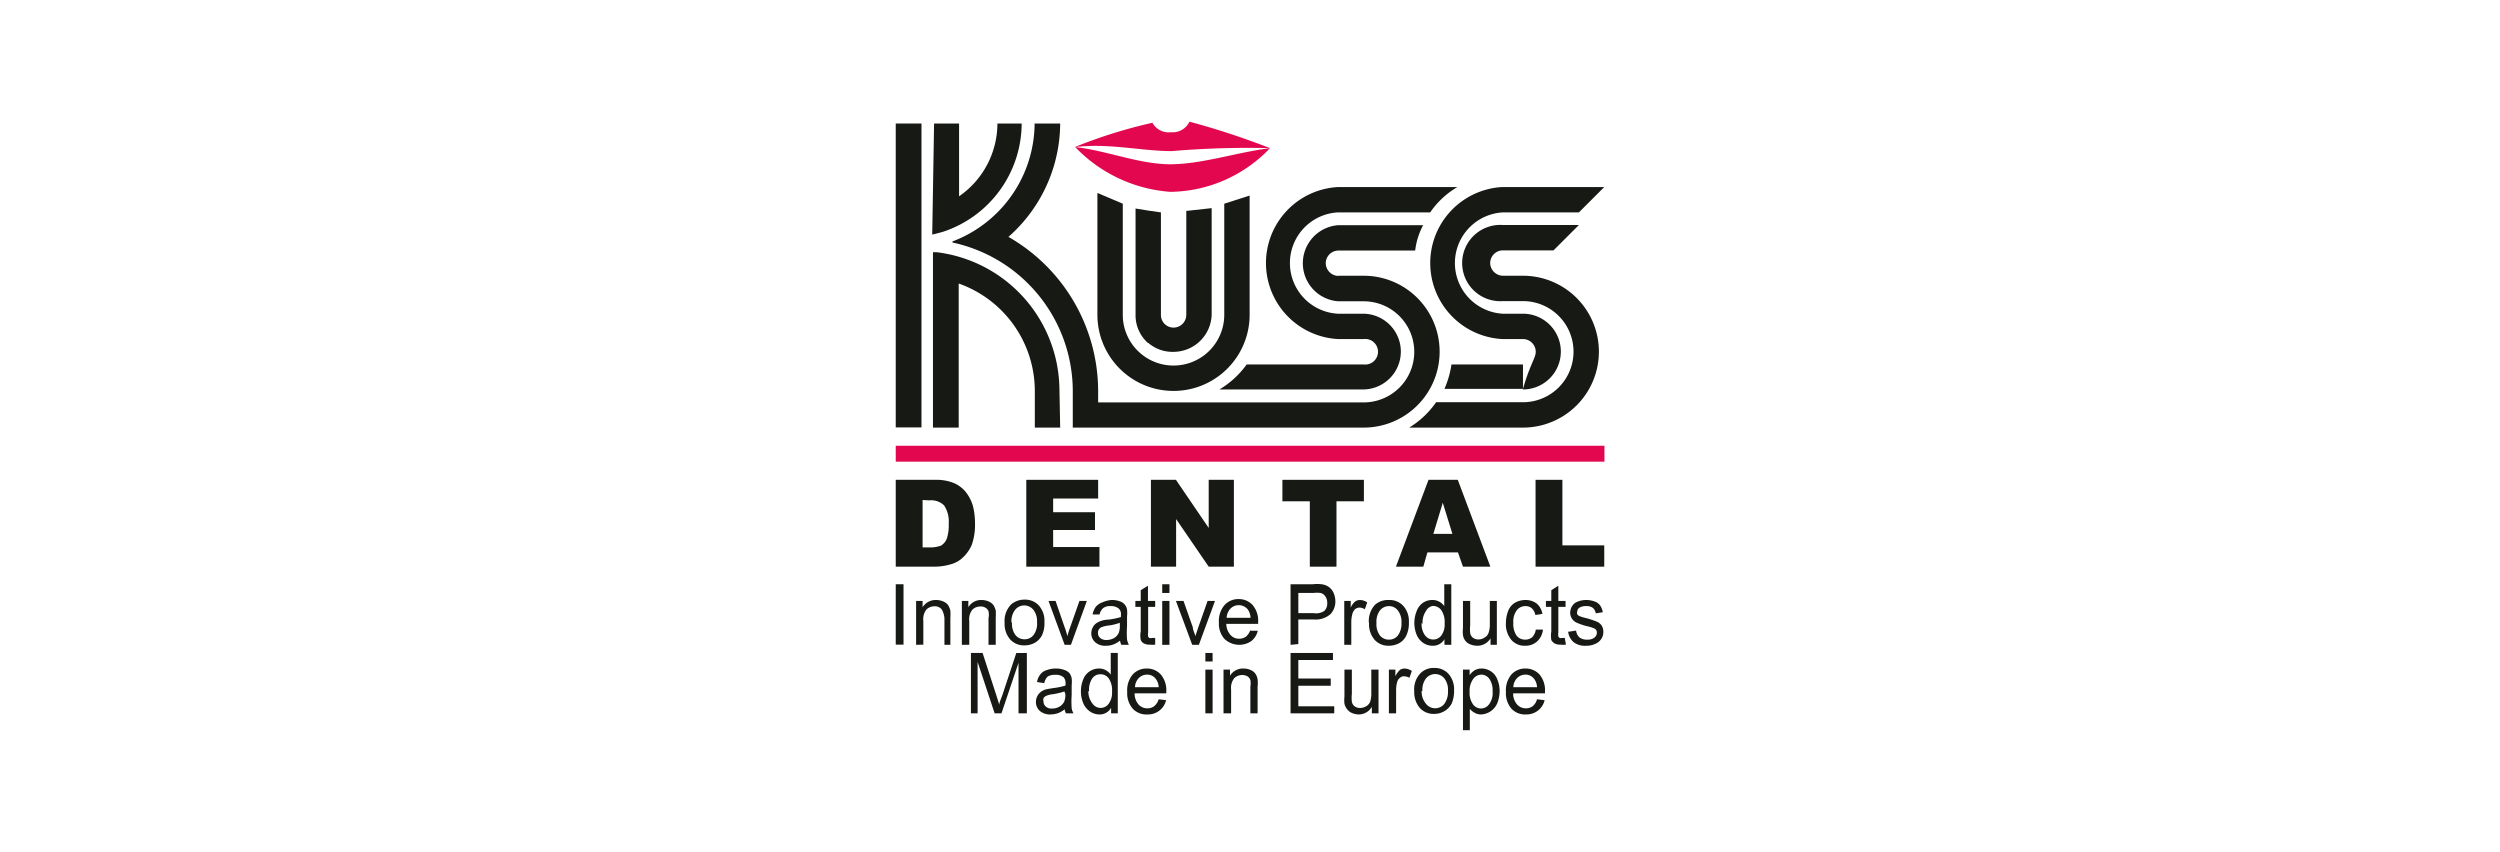 <svg id="Capa_1" data-name="Capa 1" xmlns="http://www.w3.org/2000/svg" viewBox="0 0 135 46"><defs><style>.cls-1{fill:#171915;}.cls-2{fill:#e30750;}</style></defs><path class="cls-1" d="M48.37,25.91h2.15a2.5,2.5,0,0,1,1,.18,1.64,1.64,0,0,1,.64.49,2.21,2.21,0,0,1,.38.75,3.84,3.84,0,0,1,.11.91,3.29,3.29,0,0,1-.17,1.17,2,2,0,0,1-.48.69,1.48,1.48,0,0,1-.65.37,3.15,3.15,0,0,1-.86.13H48.37ZM49.82,27h0v2.56h.35a1.65,1.65,0,0,0,.65-.1.81.81,0,0,0,.3-.35,2.29,2.29,0,0,0,.11-.82,1.57,1.57,0,0,0-.25-1,1,1,0,0,0-.8-.27Z"/><polygon class="cls-1" points="55.42 25.91 59.3 25.91 59.3 26.92 56.87 26.92 56.87 27.66 59.13 27.66 59.13 28.62 56.87 28.62 56.87 29.54 59.37 29.54 59.37 30.6 55.42 30.6 55.42 25.91"/><polygon class="cls-1" points="62.15 25.91 63.5 25.91 65.27 28.51 65.27 25.91 66.63 25.91 66.63 30.6 65.27 30.6 63.51 28.03 63.51 30.6 62.15 30.6 62.15 25.91"/><polygon class="cls-1" points="69.25 25.91 73.65 25.91 73.65 27.07 72.17 27.07 72.17 30.6 70.73 30.6 70.73 27.07 69.25 27.07 69.25 25.91"/><path class="cls-1" d="M78.73,29.83H77.08l-.22.77H75.38l1.76-4.69h1.58l1.76,4.69H79Zm-.3-1h0l-.52-1.68-.51,1.68Z"/><polygon class="cls-1" points="82.92 25.91 84.37 25.91 84.37 29.45 86.63 29.45 86.63 30.6 82.92 30.6 82.92 25.91"/><rect class="cls-2" x="48.37" y="24.07" width="38.27" height="0.86"/><rect class="cls-1" x="48.37" y="31.55" width="0.42" height="3.26"/><path class="cls-1" d="M49.47,34.82V32.45h.35v.34a.83.83,0,0,1,.73-.39,1,1,0,0,1,.39.08.67.67,0,0,1,.26.2,1.1,1.1,0,0,1,.12.29,3.25,3.25,0,0,1,0,.39v1.46H51V33.38A1.13,1.13,0,0,0,50.9,33a.37.37,0,0,0-.16-.19.45.45,0,0,0-.27-.07.62.62,0,0,0-.43.16.82.82,0,0,0-.18.62v1.29Z"/><path class="cls-1" d="M51.94,34.82V32.45h.35v.34A.8.8,0,0,1,53,32.4a1,1,0,0,1,.39.08.67.67,0,0,1,.26.2,1.1,1.1,0,0,1,.12.29,3.25,3.25,0,0,1,0,.39v1.46h-.39V33.38a.91.91,0,0,0,0-.37.37.37,0,0,0-.16-.19.45.45,0,0,0-.27-.07.62.62,0,0,0-.43.16.82.82,0,0,0-.18.62v1.29Z"/><path class="cls-1" d="M54.25,33.64a1.27,1.27,0,0,1,.35-1,1.09,1.09,0,0,1,.73-.26,1,1,0,0,1,.77.32,1.24,1.24,0,0,1,.3.88,1.57,1.57,0,0,1-.13.72,1,1,0,0,1-.39.41,1.15,1.15,0,0,1-.55.14,1,1,0,0,1-.78-.32,1.28,1.28,0,0,1-.3-.91m.4,0h0a1,1,0,0,0,.19.68.61.61,0,0,0,.49.22.59.59,0,0,0,.48-.23,1,1,0,0,0,.19-.69,1,1,0,0,0-.19-.66.63.63,0,0,0-1,0,1,1,0,0,0-.19.68"/><path class="cls-1" d="M57.49,34.82l-.87-2.37H57l.49,1.42c.06.15.1.31.15.48a4.39,4.39,0,0,1,.14-.45l.51-1.45h.4l-.86,2.37Z"/><path class="cls-1" d="M60.56,34.53a1.46,1.46,0,0,1-.41.26,1.06,1.06,0,0,1-.43.08.8.8,0,0,1-.58-.19.64.64,0,0,1-.21-.49.65.65,0,0,1,.08-.31.57.57,0,0,1,.2-.23,1,1,0,0,1,.28-.13,1.24,1.24,0,0,1,.35-.06,3.87,3.87,0,0,0,.69-.14v-.11a.41.41,0,0,0-.11-.34.63.63,0,0,0-.44-.14.62.62,0,0,0-.4.1.59.59,0,0,0-.2.35l-.38,0a1.1,1.1,0,0,1,.17-.41.84.84,0,0,1,.35-.24A1.62,1.62,0,0,1,60,32.4a1.26,1.26,0,0,1,.47.07.58.58,0,0,1,.27.18.56.56,0,0,1,.12.27,1.69,1.69,0,0,1,0,.37v.54a4.67,4.67,0,0,0,0,.7,1,1,0,0,0,.1.29h-.41a1.11,1.11,0,0,1-.08-.29m0-.9h0a2.64,2.64,0,0,1-.63.15,1.7,1.7,0,0,0-.34.08.32.32,0,0,0-.21.32.34.34,0,0,0,.12.27.5.5,0,0,0,.34.11.85.85,0,0,0,.4-.1.64.64,0,0,0,.26-.28,1,1,0,0,0,.06-.4Z"/><path class="cls-1" d="M62.38,34.46l0,.35a1.11,1.11,0,0,1-.29,0,.62.62,0,0,1-.33-.07.39.39,0,0,1-.16-.18,1.25,1.25,0,0,1,0-.47V32.77h-.29v-.32h.29v-.58l.39-.24v.82h.39v.32H62v1.38a.56.56,0,0,0,0,.22.16.16,0,0,0,.06.08.26.26,0,0,0,.14,0l.17,0"/><path class="cls-1" d="M62.76,34.82h.39V32.45h-.39Zm0-2.8h.39v-.47h-.39Z"/><path class="cls-1" d="M64.38,34.82l-.88-2.37h.41l.5,1.42c0,.15.1.31.14.48l.15-.45.51-1.45h.4l-.87,2.37Z"/><path class="cls-1" d="M67.52,34.06l.4,0a1,1,0,0,1-.35.56,1.16,1.16,0,0,1-1.45-.12,1.24,1.24,0,0,1-.3-.89,1.33,1.33,0,0,1,.3-.93,1,1,0,0,1,.77-.33,1,1,0,0,1,.75.32,1.3,1.3,0,0,1,.3.91s0,.06,0,.11H66.22a.91.91,0,0,0,.22.59.6.6,0,0,0,.48.21.61.61,0,0,0,.36-.11.79.79,0,0,0,.24-.37m-1.28-.65h1.29a.85.85,0,0,0-.15-.45.63.63,0,0,0-.93-.05.76.76,0,0,0-.21.5"/><path class="cls-1" d="M69.69,34.82V31.55h1.19a2.13,2.13,0,0,1,.49,0,.84.84,0,0,1,.39.15.78.78,0,0,1,.25.31,1.14,1.14,0,0,1,.1.45,1,1,0,0,1-.26.7,1.22,1.22,0,0,1-.93.29h-.81v1.33Zm.42-1.71h.82A.84.84,0,0,0,71.5,33a.54.54,0,0,0,.17-.44.58.58,0,0,0-.1-.35.42.42,0,0,0-.26-.19,1.67,1.67,0,0,0-.39,0h-.81Z"/><path class="cls-1" d="M72.59,34.82V32.45h.35v.36a.87.87,0,0,1,.24-.33.46.46,0,0,1,.25-.08.7.7,0,0,1,.4.13l-.13.37a.55.55,0,0,0-.29-.09.4.4,0,0,0-.23.08.55.55,0,0,0-.14.22,1.72,1.72,0,0,0-.07.47v1.24Z"/><path class="cls-1" d="M73.92,33.64a1.27,1.27,0,0,1,.35-1A1.08,1.08,0,0,1,75,32.4a1,1,0,0,1,.78.32,1.24,1.24,0,0,1,.3.88,1.56,1.56,0,0,1-.14.72.94.94,0,0,1-.38.41,1.19,1.19,0,0,1-.56.14,1,1,0,0,1-.77-.32,1.28,1.28,0,0,1-.3-.91m.4,0h0a1,1,0,0,0,.19.68.61.61,0,0,0,.48.22.59.59,0,0,0,.49-.23,1.09,1.09,0,0,0,.19-.69,1,1,0,0,0-.2-.66.59.59,0,0,0-.48-.23.62.62,0,0,0-.48.23,1,1,0,0,0-.19.68"/><path class="cls-1" d="M78,34.82v-.3a.71.71,0,0,1-.64.35.89.89,0,0,1-.5-.15,1,1,0,0,1-.36-.44,1.7,1.7,0,0,1,0-1.28.92.92,0,0,1,.34-.45.9.9,0,0,1,.51-.15.75.75,0,0,1,.37.09.78.78,0,0,1,.27.24V31.55h.38v3.27Zm-1.23-1.18h0a1,1,0,0,0,.19.68.55.55,0,0,0,.87,0,1,1,0,0,0,.18-.66,1.14,1.14,0,0,0-.18-.71.56.56,0,0,0-.45-.23A.51.51,0,0,0,77,33a1.08,1.08,0,0,0-.18.69"/><path class="cls-1" d="M80.49,34.82v-.35a.83.83,0,0,1-.73.4,1,1,0,0,1-.38-.08.6.6,0,0,1-.26-.2.68.68,0,0,1-.12-.3,1.64,1.64,0,0,1,0-.37V32.45h.39v1.32a1.92,1.92,0,0,0,0,.42.41.41,0,0,0,.15.25.49.49,0,0,0,.3.09.55.55,0,0,0,.32-.1.45.45,0,0,0,.22-.25,1.3,1.3,0,0,0,.07-.46V32.45h.38v2.37Z"/><path class="cls-1" d="M82.94,34l.38,0a1,1,0,0,1-.32.64.92.92,0,0,1-.63.23.94.94,0,0,1-.76-.32,1.31,1.31,0,0,1-.29-.91,1.78,1.78,0,0,1,.13-.67.87.87,0,0,1,.37-.43,1.15,1.15,0,0,1,.55-.14,1,1,0,0,1,.61.19.94.94,0,0,1,.31.56l-.38.06a.69.69,0,0,0-.19-.36.5.5,0,0,0-.33-.12.58.58,0,0,0-.48.22,1,1,0,0,0-.19.68,1.11,1.11,0,0,0,.18.7.57.57,0,0,0,.46.21.58.58,0,0,0,.39-.14.78.78,0,0,0,.19-.45"/><path class="cls-1" d="M84.5,34.46l.06.35a1.11,1.11,0,0,1-.29,0,.62.62,0,0,1-.33-.07.48.48,0,0,1-.17-.18,1.61,1.61,0,0,1,0-.47V32.77h-.29v-.32h.29v-.58l.38-.24v.82h.39v.32h-.39v1.38a.88.88,0,0,0,0,.22.27.27,0,0,0,.07.08.25.25,0,0,0,.13,0l.17,0"/><path class="cls-1" d="M84.73,34.11l.38-.06a.57.57,0,0,0,.18.37.66.66,0,0,0,.42.12.59.59,0,0,0,.39-.11.33.33,0,0,0,.13-.26.24.24,0,0,0-.11-.22,1.79,1.79,0,0,0-.4-.13,3.49,3.49,0,0,1-.59-.2.59.59,0,0,1-.34-.54.73.73,0,0,1,.07-.29.71.71,0,0,1,.19-.23,1.17,1.17,0,0,1,.25-.11,1.27,1.27,0,0,1,.34-.05,1.32,1.32,0,0,1,.47.08.59.59,0,0,1,.3.22.85.85,0,0,1,.14.36l-.38.06a.48.48,0,0,0-.15-.29.54.54,0,0,0-.35-.1.66.66,0,0,0-.39.09.28.28,0,0,0-.11.21.22.22,0,0,0,0,.14.3.3,0,0,0,.15.11,2.26,2.26,0,0,0,.34.1,4.55,4.55,0,0,1,.57.19.61.61,0,0,1,.26.21.62.62,0,0,1,.09.34.65.65,0,0,1-.11.38.68.68,0,0,1-.33.27,1.06,1.06,0,0,1-.48.1,1,1,0,0,1-.68-.19.88.88,0,0,1-.3-.57"/><path class="cls-1" d="M52.43,38.52V35.26h.63l.75,2.31c.07.21.12.38.15.48,0-.12.09-.29.17-.52l.75-2.27h.57v3.26H55V35.79l-.92,2.73h-.37l-.92-2.78v2.78Z"/><path class="cls-1" d="M57.57,38.23a1.31,1.31,0,0,1-.41.27,1.26,1.26,0,0,1-.43.08.84.84,0,0,1-.58-.19.64.64,0,0,1-.21-.49.69.69,0,0,1,.08-.32.74.74,0,0,1,.2-.23.9.9,0,0,1,.28-.13l.35-.06a3.87,3.87,0,0,0,.69-.14v-.1a.47.47,0,0,0-.11-.35.64.64,0,0,0-.44-.13.76.76,0,0,0-.41.09.68.68,0,0,0-.19.36L56,36.83a.87.87,0,0,1,.17-.4.66.66,0,0,1,.34-.24A1.42,1.42,0,0,1,57,36.1a1.26,1.26,0,0,1,.48.08.6.6,0,0,1,.27.17.65.65,0,0,1,.12.28,1.69,1.69,0,0,1,0,.37v.53a4.94,4.94,0,0,0,0,.71.73.73,0,0,0,.1.28h-.41a.82.82,0,0,1-.08-.29m0-.89h0a4.1,4.1,0,0,1-.64.15,1.11,1.11,0,0,0-.33.08.34.34,0,0,0-.16.13.38.38,0,0,0,0,.19.34.34,0,0,0,.12.26.44.44,0,0,0,.34.11.77.77,0,0,0,.4-.1.64.64,0,0,0,.26-.28,1,1,0,0,0,.06-.4Z"/><path class="cls-1" d="M60,38.52v-.3a.7.7,0,0,1-.64.36.9.9,0,0,1-.5-.16,1,1,0,0,1-.36-.44,1.59,1.59,0,0,1-.13-.64,1.66,1.66,0,0,1,.12-.64.91.91,0,0,1,.85-.6.72.72,0,0,1,.37.09.78.78,0,0,1,.27.24V35.26h.38v3.26Zm-1.23-1.18h0A1.06,1.06,0,0,0,59,38a.53.53,0,0,0,.87,0,1,1,0,0,0,.18-.65,1.15,1.15,0,0,0-.18-.72.55.55,0,0,0-.45-.22.53.53,0,0,0-.43.21,1.09,1.09,0,0,0-.18.69"/><path class="cls-1" d="M62.57,37.76l.4.05a1,1,0,0,1-.36.56,1,1,0,0,1-.65.21,1,1,0,0,1-.8-.32,1.28,1.28,0,0,1-.29-.9,1.33,1.33,0,0,1,.29-.93,1,1,0,0,1,.78-.33,1,1,0,0,1,.75.33,1.32,1.32,0,0,1,.29.91v.1H61.27a.9.9,0,0,0,.21.6.63.63,0,0,0,.48.21.59.59,0,0,0,.37-.12.79.79,0,0,0,.24-.37m-1.28-.65h1.28a.78.78,0,0,0-.15-.44.57.57,0,0,0-.48-.24.62.62,0,0,0-.45.19.73.73,0,0,0-.2.49"/><path class="cls-1" d="M65.09,38.52h.39V36.16h-.39Zm0-2.8h.39v-.46h-.39Z"/><path class="cls-1" d="M66.07,38.52V36.16h.35v.33a.82.82,0,0,1,.73-.39.92.92,0,0,1,.38.08.55.55,0,0,1,.26.2.73.73,0,0,1,.12.3,1.67,1.67,0,0,1,0,.39v1.45h-.39V37.08a1.06,1.06,0,0,0,0-.36.39.39,0,0,0-.16-.2.6.6,0,0,0-.27-.07.65.65,0,0,0-.43.16.83.83,0,0,0-.18.62v1.29Z"/><polygon class="cls-1" points="69.69 38.52 69.69 35.26 71.98 35.26 71.98 35.64 70.11 35.64 70.11 36.64 71.86 36.64 71.86 37.03 70.11 37.03 70.11 38.14 72.05 38.14 72.05 38.52 69.69 38.52"/><path class="cls-1" d="M74.08,38.52v-.35a.82.82,0,0,1-.72.41A1,1,0,0,1,73,38.5a.63.63,0,0,1-.26-.21A.69.69,0,0,1,72.6,38a1.74,1.74,0,0,1,0-.38V36.16H73v1.31a1.86,1.86,0,0,0,0,.42.38.38,0,0,0,.15.25.48.48,0,0,0,.29.09.63.63,0,0,0,.33-.09.48.48,0,0,0,.22-.25,1.41,1.41,0,0,0,.06-.47V36.16h.39v2.36Z"/><path class="cls-1" d="M75,38.52V36.16h.35v.36a1.19,1.19,0,0,1,.24-.34.46.46,0,0,1,.25-.08.79.79,0,0,1,.4.13l-.13.37a.63.63,0,0,0-.29-.08.3.3,0,0,0-.22.08.4.4,0,0,0-.15.22,1.65,1.65,0,0,0-.06.46v1.24Z"/><path class="cls-1" d="M76.37,37.34a1.25,1.25,0,0,1,.35-1,1,1,0,0,1,.73-.27,1,1,0,0,1,.77.32,1.26,1.26,0,0,1,.3.89,1.7,1.7,0,0,1-.13.71,1,1,0,0,1-.39.41,1.06,1.06,0,0,1-.55.15,1,1,0,0,1-.78-.32,1.31,1.31,0,0,1-.3-.92m.4,0h0A1,1,0,0,0,77,38a.63.63,0,0,0,1,0,1.09,1.09,0,0,0,.19-.69,1,1,0,0,0-.19-.67.64.64,0,0,0-1,0,1,1,0,0,0-.19.68"/><path class="cls-1" d="M79,39.43V36.16h.36v.3a.89.89,0,0,1,.28-.27A.76.76,0,0,1,80,36.1a.91.91,0,0,1,.52.16.89.89,0,0,1,.34.44,1.59,1.59,0,0,1,.12.62,1.76,1.76,0,0,1-.13.66,1,1,0,0,1-.87.6.68.68,0,0,1-.35-.09.92.92,0,0,1-.26-.21v1.15Zm.36-2.08h0a1.06,1.06,0,0,0,.18.68.53.53,0,0,0,.87,0,1,1,0,0,0,.19-.7,1.08,1.08,0,0,0-.18-.68.54.54,0,0,0-.43-.22.55.55,0,0,0-.44.24,1.07,1.07,0,0,0-.19.69"/><path class="cls-1" d="M83,37.76l.41.05a1,1,0,0,1-1,.77,1,1,0,0,1-.8-.32,1.28,1.28,0,0,1-.29-.9,1.33,1.33,0,0,1,.29-.93,1,1,0,0,1,.78-.33,1,1,0,0,1,.75.33,1.32,1.32,0,0,1,.29.91v.1H81.71a.9.9,0,0,0,.21.6.63.63,0,0,0,.48.21.61.61,0,0,0,.37-.12.72.72,0,0,0,.23-.37m-1.27-.65H83a.78.78,0,0,0-.15-.44.57.57,0,0,0-.48-.24.62.62,0,0,0-.45.19.73.73,0,0,0-.2.49"/><path class="cls-1" d="M72.27,18.31a4.11,4.11,0,0,1,0-8.21H78.7a4.58,4.58,0,0,0-1.47,1.37h-5a2.74,2.74,0,0,0,0,5.47h1.37a2,2,0,1,1,0,4.09H65.85a4.86,4.86,0,0,0,1.47-1.35h6.32a.69.69,0,1,0,0-1.37Z"/><path class="cls-1" d="M82.24,19.68h-1.1V21h1.1c.39-1.35.69-1.67.69-2a.69.69,0,0,0-.69-.69V16.94a2,2,0,1,1,0,4.09Zm-1.1-1.37h1.1V16.94h-1.1Zm0-6.84h0V10.1h5.49l-1.37,1.37H81.14Zm1.1,8.21H78.38A5.19,5.19,0,0,1,78,21h3.19V19.68Zm-1.1-9.58h0v1.37a2.74,2.74,0,0,0,0,5.47v1.37a4.11,4.11,0,0,1,0-8.21"/><path class="cls-1" d="M82.24,21.72H77.55a4.85,4.85,0,0,1-1.45,1.37h6.14a4.1,4.1,0,1,0,0-8.2H81.16a.7.7,0,0,1-.69-.68.69.69,0,0,1,.69-.69h2.73l1.37-1.37h-4.1a2.06,2.06,0,1,0,0,4.11h1.08a2.73,2.73,0,1,1,0,5.46"/><path class="cls-1" d="M49.76,21.09v0Zm22.51-6.2h1.37a4.1,4.1,0,1,1,0,8.2H57.93v-2a8.22,8.22,0,0,0-6.52-8,6.17,6.17,0,0,0,1.71-.93,9.61,9.61,0,0,1,6.18,8.94v.63H73.64a2.73,2.73,0,1,0,0-5.46H72.27a2.06,2.06,0,0,1,0-4.11h4.58a3.85,3.85,0,0,0-.43,1.37H72.27a.69.69,0,0,0-.68.69.7.7,0,0,0,.68.68"/><path class="cls-1" d="M66.11,17a2.74,2.74,0,0,1-5.48,0V11l-1.37-.58V17a4.11,4.11,0,0,0,8.22,0V10.56L66.11,11s0,4.59,0,6"/><path class="cls-1" d="M62,17h.69a.68.68,0,0,0,.68.69.69.69,0,0,0,.69-.69V11.39l1.37-.15V17A2.07,2.07,0,0,1,63.37,19,2,2,0,0,1,62,18.51Zm.69,0h0V11.47l-.69-.1V17Zm-1.37,0H62v1.53A2,2,0,0,1,61.32,17M62,11.37h0l-.68-.11V17H62Z"/><path class="cls-1" d="M55.88,6.67h1.37a8.21,8.21,0,0,1-4,7,9.58,9.58,0,0,0-1.85-.62,6.86,6.86,0,0,0,4.47-6.41m-6.14,8.18h0c-.24,0-.47,0-.71,0h0l0-8.22v6.85c.24,0,.47,0,.69,0Z"/><path class="cls-1" d="M53.82,6.67h1.35a6.18,6.18,0,0,1-4.23,5.84l-.6.16.1-6h1.35l0,3.93a4.78,4.78,0,0,0,2.07-3.93"/><rect class="cls-1" x="48.37" y="6.67" width="1.39" height="16.41"/><path class="cls-1" d="M49.76,21.09v0Zm7.49,2H55.88v-2a6.16,6.16,0,0,0-4.11-5.78l0,7.78H50.38l0-9.47.2,0a7.54,7.54,0,0,1,6.63,7.43Z"/><path class="cls-2" d="M58.06,7.94c1.84-.22,3.57.22,5.22.22A48.19,48.19,0,0,1,68.58,8a42,42,0,0,0-4.35-1.43,1,1,0,0,1-1,.57,1,1,0,0,1-1-.51,26.81,26.81,0,0,0-4.19,1.31"/><path class="cls-2" d="M58.06,7.94c1.74.2,3.45.93,5.14.93s3.61-.65,5.38-.87a7.54,7.54,0,0,1-5.38,2.36,7.9,7.9,0,0,1-5.14-2.42"/></svg>